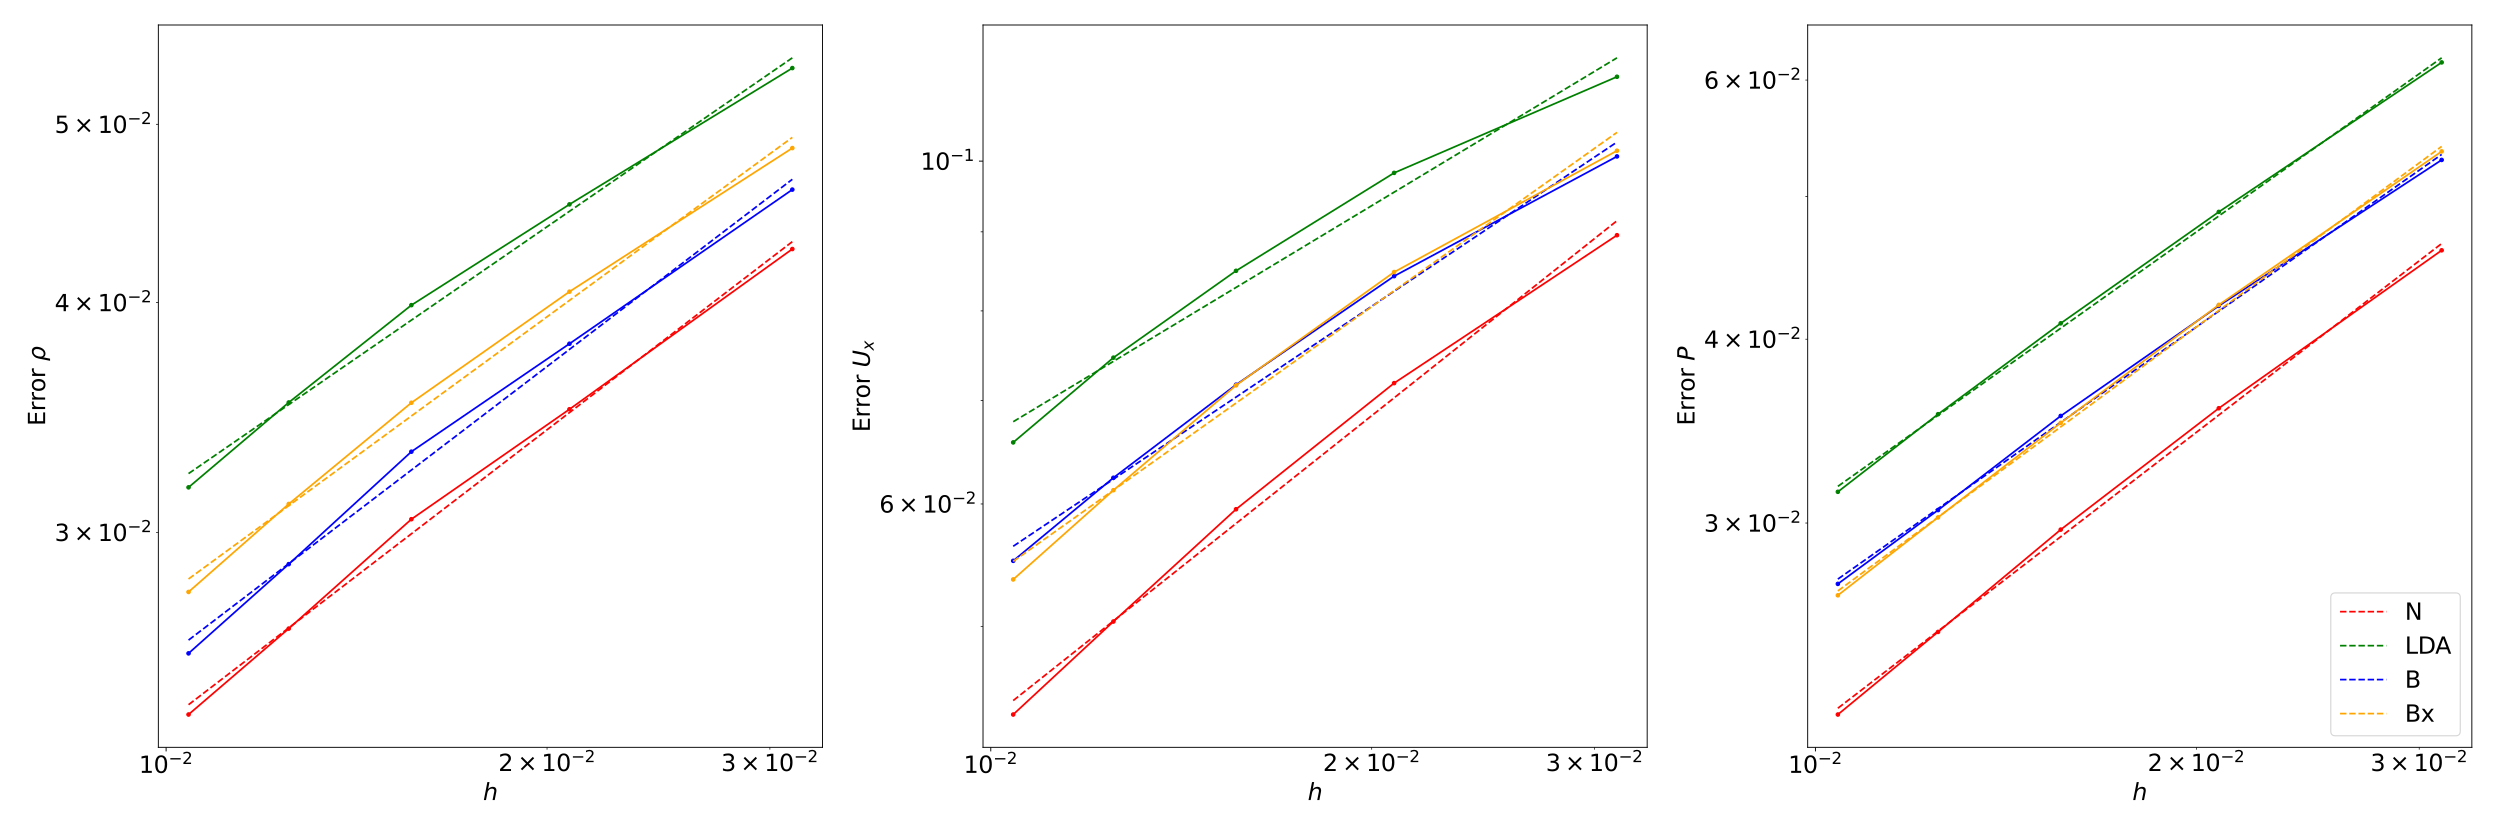 <?xml version="1.0" encoding="utf-8" standalone="no"?>
<!DOCTYPE svg PUBLIC "-//W3C//DTD SVG 1.1//EN"
  "http://www.w3.org/Graphics/SVG/1.1/DTD/svg11.dtd">
<svg xmlns:xlink="http://www.w3.org/1999/xlink" width="2160pt" height="720pt" viewBox="0 0 2160 720" xmlns="http://www.w3.org/2000/svg" version="1.1">
 <defs>
  <style type="text/css">*{stroke-linejoin: round; stroke-linecap: butt}</style>
 </defs>
 <g id="figure_1">
  <g id="patch_1">
   <path d="M 0 720 
L 2160 720 
L 2160 0 
L 0 0 
z
" style="fill: #ffffff"/>
  </g>
  <g id="axes_1">
   <g id="patch_2">
    <path d="M 136.812 645.712 
L 710.65 645.712 
L 710.65 21.6 
L 136.812 21.6 
z
" style="fill: #ffffff"/>
   </g>
   <g id="matplotlib.axis_1">
    <g id="xtick_1">
     <g id="line2d_1">
      <defs>
       <path id="ma34b0e779d" d="M 0 0 
L 0 3.5 
" style="stroke: #000000; stroke-width: 0.8"/>
      </defs>
      <g>
       <use xlink:href="#ma34b0e779d" x="143.515" y="645.712" style="stroke: #000000; stroke-width: 0.8"/>
      </g>
     </g>
     <g id="text_1">
      <!-- $\mathdefault{10^{-2}}$ -->
      <g transform="translate(120.015 667.909) scale(0.2 -0.2)">
       <defs>
        <path id="DejaVuSans-31" d="M 794 531 
L 1825 531 
L 1825 4091 
L 703 3866 
L 703 4441 
L 1819 4666 
L 2450 4666 
L 2450 531 
L 3481 531 
L 3481 0 
L 794 0 
L 794 531 
z
" transform="scale(0.016)"/>
        <path id="DejaVuSans-30" d="M 2034 4250 
Q 1547 4250 1301 3770 
Q 1056 3291 1056 2328 
Q 1056 1369 1301 889 
Q 1547 409 2034 409 
Q 2525 409 2770 889 
Q 3016 1369 3016 2328 
Q 3016 3291 2770 3770 
Q 2525 4250 2034 4250 
z
M 2034 4750 
Q 2819 4750 3233 4129 
Q 3647 3509 3647 2328 
Q 3647 1150 3233 529 
Q 2819 -91 2034 -91 
Q 1250 -91 836 529 
Q 422 1150 422 2328 
Q 422 3509 836 4129 
Q 1250 4750 2034 4750 
z
" transform="scale(0.016)"/>
        <path id="DejaVuSans-2212" d="M 678 2272 
L 4684 2272 
L 4684 1741 
L 678 1741 
L 678 2272 
z
" transform="scale(0.016)"/>
        <path id="DejaVuSans-32" d="M 1228 531 
L 3431 531 
L 3431 0 
L 469 0 
L 469 531 
Q 828 903 1448 1529 
Q 2069 2156 2228 2338 
Q 2531 2678 2651 2914 
Q 2772 3150 2772 3378 
Q 2772 3750 2511 3984 
Q 2250 4219 1831 4219 
Q 1534 4219 1204 4116 
Q 875 4013 500 3803 
L 500 4441 
Q 881 4594 1212 4672 
Q 1544 4750 1819 4750 
Q 2544 4750 2975 4387 
Q 3406 4025 3406 3419 
Q 3406 3131 3298 2873 
Q 3191 2616 2906 2266 
Q 2828 2175 2409 1742 
Q 1991 1309 1228 531 
z
" transform="scale(0.016)"/>
       </defs>
       <use xlink:href="#DejaVuSans-31" transform="translate(0 0.766)"/>
       <use xlink:href="#DejaVuSans-30" transform="translate(63.623 0.766)"/>
       <use xlink:href="#DejaVuSans-2212" transform="translate(128.203 39.047) scale(0.7)"/>
       <use xlink:href="#DejaVuSans-32" transform="translate(186.855 39.047) scale(0.7)"/>
      </g>
     </g>
    </g>
    <g id="xtick_2">
     <g id="line2d_2">
      <defs>
       <path id="mcd569d340f" d="M 0 0 
L 0 2 
" style="stroke: #000000; stroke-width: 0.6"/>
      </defs>
      <g>
       <use xlink:href="#mcd569d340f" x="472.644" y="645.712" style="stroke: #000000; stroke-width: 0.6"/>
      </g>
     </g>
     <g id="text_2">
      <!-- $\mathdefault{2\times10^{-2}}$ -->
      <g transform="translate(430.544 666.309) scale(0.2 -0.2)">
       <defs>
        <path id="DejaVuSans-d7" d="M 4488 3438 
L 3059 2003 
L 4488 575 
L 4116 197 
L 2681 1631 
L 1247 197 
L 878 575 
L 2303 2003 
L 878 3438 
L 1247 3816 
L 2681 2381 
L 4116 3816 
L 4488 3438 
z
" transform="scale(0.016)"/>
       </defs>
       <use xlink:href="#DejaVuSans-32" transform="translate(0 0.766)"/>
       <use xlink:href="#DejaVuSans-d7" transform="translate(83.105 0.766)"/>
       <use xlink:href="#DejaVuSans-31" transform="translate(186.377 0.766)"/>
       <use xlink:href="#DejaVuSans-30" transform="translate(250 0.766)"/>
       <use xlink:href="#DejaVuSans-2212" transform="translate(314.58 39.047) scale(0.7)"/>
       <use xlink:href="#DejaVuSans-32" transform="translate(373.232 39.047) scale(0.7)"/>
      </g>
     </g>
    </g>
    <g id="xtick_3">
     <g id="line2d_3">
      <g>
       <use xlink:href="#mcd569d340f" x="665.172" y="645.712" style="stroke: #000000; stroke-width: 0.6"/>
      </g>
     </g>
     <g id="text_3">
      <!-- $\mathdefault{3\times10^{-2}}$ -->
      <g transform="translate(623.072 666.309) scale(0.2 -0.2)">
       <defs>
        <path id="DejaVuSans-33" d="M 2597 2516 
Q 3050 2419 3304 2112 
Q 3559 1806 3559 1356 
Q 3559 666 3084 287 
Q 2609 -91 1734 -91 
Q 1441 -91 1130 -33 
Q 819 25 488 141 
L 488 750 
Q 750 597 1062 519 
Q 1375 441 1716 441 
Q 2309 441 2620 675 
Q 2931 909 2931 1356 
Q 2931 1769 2642 2001 
Q 2353 2234 1838 2234 
L 1294 2234 
L 1294 2753 
L 1863 2753 
Q 2328 2753 2575 2939 
Q 2822 3125 2822 3475 
Q 2822 3834 2567 4026 
Q 2313 4219 1838 4219 
Q 1578 4219 1281 4162 
Q 984 4106 628 3988 
L 628 4550 
Q 988 4650 1302 4700 
Q 1616 4750 1894 4750 
Q 2613 4750 3031 4423 
Q 3450 4097 3450 3541 
Q 3450 3153 3228 2886 
Q 3006 2619 2597 2516 
z
" transform="scale(0.016)"/>
       </defs>
       <use xlink:href="#DejaVuSans-33" transform="translate(0 0.766)"/>
       <use xlink:href="#DejaVuSans-d7" transform="translate(83.105 0.766)"/>
       <use xlink:href="#DejaVuSans-31" transform="translate(186.377 0.766)"/>
       <use xlink:href="#DejaVuSans-30" transform="translate(250 0.766)"/>
       <use xlink:href="#DejaVuSans-2212" transform="translate(314.58 39.047) scale(0.7)"/>
       <use xlink:href="#DejaVuSans-32" transform="translate(373.232 39.047) scale(0.7)"/>
      </g>
     </g>
    </g>
    <g id="text_4">
     <!-- $h$ -->
     <g transform="translate(417.331 691.265) scale(0.2 -0.2)">
      <defs>
       <path id="DejaVuSans-Oblique-68" d="M 3566 2113 
L 3156 0 
L 2578 0 
L 2988 2091 
Q 3016 2238 3031 2350 
Q 3047 2463 3047 2528 
Q 3047 2791 2881 2937 
Q 2716 3084 2419 3084 
Q 1956 3084 1617 2771 
Q 1278 2459 1178 1941 
L 800 0 
L 225 0 
L 1172 4863 
L 1747 4863 
L 1375 2950 
Q 1594 3244 1934 3414 
Q 2275 3584 2650 3584 
Q 3113 3584 3367 3334 
Q 3622 3084 3622 2631 
Q 3622 2519 3608 2391 
Q 3594 2263 3566 2113 
z
" transform="scale(0.016)"/>
      </defs>
      <use xlink:href="#DejaVuSans-Oblique-68" transform="translate(0 0.016)"/>
     </g>
    </g>
   </g>
   <g id="matplotlib.axis_2">
    <g id="ytick_1">
     <g id="line2d_4">
      <defs>
       <path id="m33e24a1da9" d="M 0 0 
L -2 0 
" style="stroke: #000000; stroke-width: 0.6"/>
      </defs>
      <g>
       <use xlink:href="#m33e24a1da9" x="136.812" y="459.981" style="stroke: #000000; stroke-width: 0.6"/>
      </g>
     </g>
     <g id="text_5">
      <!-- $\mathdefault{3\times10^{-2}}$ -->
      <g transform="translate(47.212 467.579) scale(0.2 -0.2)">
       <use xlink:href="#DejaVuSans-33" transform="translate(0 0.766)"/>
       <use xlink:href="#DejaVuSans-d7" transform="translate(83.105 0.766)"/>
       <use xlink:href="#DejaVuSans-31" transform="translate(186.377 0.766)"/>
       <use xlink:href="#DejaVuSans-30" transform="translate(250 0.766)"/>
       <use xlink:href="#DejaVuSans-2212" transform="translate(314.58 39.047) scale(0.7)"/>
       <use xlink:href="#DejaVuSans-32" transform="translate(373.232 39.047) scale(0.7)"/>
      </g>
     </g>
    </g>
    <g id="ytick_2">
     <g id="line2d_5">
      <g>
       <use xlink:href="#m33e24a1da9" x="136.812" y="261.417" style="stroke: #000000; stroke-width: 0.6"/>
      </g>
     </g>
     <g id="text_6">
      <!-- $\mathdefault{4\times10^{-2}}$ -->
      <g transform="translate(47.212 269.015) scale(0.2 -0.2)">
       <defs>
        <path id="DejaVuSans-34" d="M 2419 4116 
L 825 1625 
L 2419 1625 
L 2419 4116 
z
M 2253 4666 
L 3047 4666 
L 3047 1625 
L 3713 1625 
L 3713 1100 
L 3047 1100 
L 3047 0 
L 2419 0 
L 2419 1100 
L 313 1100 
L 313 1709 
L 2253 4666 
z
" transform="scale(0.016)"/>
       </defs>
       <use xlink:href="#DejaVuSans-34" transform="translate(0 0.766)"/>
       <use xlink:href="#DejaVuSans-d7" transform="translate(83.105 0.766)"/>
       <use xlink:href="#DejaVuSans-31" transform="translate(186.377 0.766)"/>
       <use xlink:href="#DejaVuSans-30" transform="translate(250 0.766)"/>
       <use xlink:href="#DejaVuSans-2212" transform="translate(314.58 39.047) scale(0.7)"/>
       <use xlink:href="#DejaVuSans-32" transform="translate(373.232 39.047) scale(0.7)"/>
      </g>
     </g>
    </g>
    <g id="ytick_3">
     <g id="line2d_6">
      <g>
       <use xlink:href="#m33e24a1da9" x="136.812" y="107.399" style="stroke: #000000; stroke-width: 0.6"/>
      </g>
     </g>
     <g id="text_7">
      <!-- $\mathdefault{5\times10^{-2}}$ -->
      <g transform="translate(47.212 114.997) scale(0.2 -0.2)">
       <defs>
        <path id="DejaVuSans-35" d="M 691 4666 
L 3169 4666 
L 3169 4134 
L 1269 4134 
L 1269 2991 
Q 1406 3038 1543 3061 
Q 1681 3084 1819 3084 
Q 2600 3084 3056 2656 
Q 3513 2228 3513 1497 
Q 3513 744 3044 326 
Q 2575 -91 1722 -91 
Q 1428 -91 1123 -41 
Q 819 9 494 109 
L 494 744 
Q 775 591 1075 516 
Q 1375 441 1709 441 
Q 2250 441 2565 725 
Q 2881 1009 2881 1497 
Q 2881 1984 2565 2268 
Q 2250 2553 1709 2553 
Q 1456 2553 1204 2497 
Q 953 2441 691 2322 
L 691 4666 
z
" transform="scale(0.016)"/>
       </defs>
       <use xlink:href="#DejaVuSans-35" transform="translate(0 0.766)"/>
       <use xlink:href="#DejaVuSans-d7" transform="translate(83.105 0.766)"/>
       <use xlink:href="#DejaVuSans-31" transform="translate(186.377 0.766)"/>
       <use xlink:href="#DejaVuSans-30" transform="translate(250 0.766)"/>
       <use xlink:href="#DejaVuSans-2212" transform="translate(314.58 39.047) scale(0.7)"/>
       <use xlink:href="#DejaVuSans-32" transform="translate(373.232 39.047) scale(0.7)"/>
      </g>
     </g>
    </g>
    <g id="text_8">
     <!-- Error $\rho$ -->
     <g transform="translate(39.012 367.956) rotate(-90) scale(0.2 -0.2)">
      <defs>
       <path id="DejaVuSans-45" d="M 628 4666 
L 3578 4666 
L 3578 4134 
L 1259 4134 
L 1259 2753 
L 3481 2753 
L 3481 2222 
L 1259 2222 
L 1259 531 
L 3634 531 
L 3634 0 
L 628 0 
L 628 4666 
z
" transform="scale(0.016)"/>
       <path id="DejaVuSans-72" d="M 2631 2963 
Q 2534 3019 2420 3045 
Q 2306 3072 2169 3072 
Q 1681 3072 1420 2755 
Q 1159 2438 1159 1844 
L 1159 0 
L 581 0 
L 581 3500 
L 1159 3500 
L 1159 2956 
Q 1341 3275 1631 3429 
Q 1922 3584 2338 3584 
Q 2397 3584 2469 3576 
Q 2541 3569 2628 3553 
L 2631 2963 
z
" transform="scale(0.016)"/>
       <path id="DejaVuSans-6f" d="M 1959 3097 
Q 1497 3097 1228 2736 
Q 959 2375 959 1747 
Q 959 1119 1226 758 
Q 1494 397 1959 397 
Q 2419 397 2687 759 
Q 2956 1122 2956 1747 
Q 2956 2369 2687 2733 
Q 2419 3097 1959 3097 
z
M 1959 3584 
Q 2709 3584 3137 3096 
Q 3566 2609 3566 1747 
Q 3566 888 3137 398 
Q 2709 -91 1959 -91 
Q 1206 -91 779 398 
Q 353 888 353 1747 
Q 353 2609 779 3096 
Q 1206 3584 1959 3584 
z
" transform="scale(0.016)"/>
       <path id="DejaVuSans-20" transform="scale(0.016)"/>
       <path id="DejaVuSans-Oblique-3c1" d="M 1203 2875 
Q 1453 3194 1981 3475 
Q 2188 3584 2756 3584 
Q 3394 3584 3694 3078 
Q 3994 2572 3834 1747 
Q 3672 922 3175 415 
Q 2678 -91 2041 -91 
Q 1656 -91 1409 63 
Q 1163 213 1044 525 
L 681 -1331 
L 103 -1331 
L 697 1716 
Q 838 2438 1203 2875 
z
M 3238 1747 
Q 3359 2381 3169 2744 
Q 2978 3103 2522 3103 
Q 2066 3103 1734 2744 
Q 1403 2381 1281 1747 
Q 1156 1113 1347 750 
Q 1538 391 1994 391 
Q 2450 391 2781 750 
Q 3113 1113 3238 1747 
z
" transform="scale(0.016)"/>
      </defs>
      <use xlink:href="#DejaVuSans-45" transform="translate(0 0.094)"/>
      <use xlink:href="#DejaVuSans-72" transform="translate(63.184 0.094)"/>
      <use xlink:href="#DejaVuSans-72" transform="translate(104.297 0.094)"/>
      <use xlink:href="#DejaVuSans-6f" transform="translate(145.41 0.094)"/>
      <use xlink:href="#DejaVuSans-72" transform="translate(206.592 0.094)"/>
      <use xlink:href="#DejaVuSans-20" transform="translate(247.705 0.094)"/>
      <use xlink:href="#DejaVuSans-Oblique-3c1" transform="translate(279.492 0.094)"/>
     </g>
    </g>
   </g>
   <g id="line2d_7">
    <path d="M 162.896 617.343 
L 249.46 543.107 
L 355.422 448.599 
L 492.006 353.612 
L 684.566 215.15 
" clip-path="url(#pf5eb907bec)" style="fill: none; stroke: #ff0000; stroke-width: 1.5; stroke-linecap: square"/>
    <defs>
     <path id="m3f2761418e" d="M 0 1.5 
C 0.398 1.5 0.779 1.342 1.061 1.061 
C 1.342 0.779 1.5 0.398 1.5 0 
C 1.5 -0.398 1.342 -0.779 1.061 -1.061 
C 0.779 -1.342 0.398 -1.5 0 -1.5 
C -0.398 -1.5 -0.779 -1.342 -1.061 -1.061 
C -1.342 -0.779 -1.5 -0.398 -1.5 0 
C -1.5 0.398 -1.342 0.779 -1.061 1.061 
C -0.779 1.342 -0.398 1.5 0 1.5 
z
" style="stroke: #ff0000"/>
    </defs>
    <g clip-path="url(#pf5eb907bec)">
     <use xlink:href="#m3f2761418e" x="162.896" y="617.343" style="fill: #ff0000; stroke: #ff0000"/>
     <use xlink:href="#m3f2761418e" x="249.46" y="543.107" style="fill: #ff0000; stroke: #ff0000"/>
     <use xlink:href="#m3f2761418e" x="355.422" y="448.599" style="fill: #ff0000; stroke: #ff0000"/>
     <use xlink:href="#m3f2761418e" x="492.006" y="353.612" style="fill: #ff0000; stroke: #ff0000"/>
     <use xlink:href="#m3f2761418e" x="684.566" y="215.15" style="fill: #ff0000; stroke: #ff0000"/>
    </g>
   </g>
   <g id="line2d_8">
    <path d="M 162.896 608.859 
L 249.46 542.474 
L 355.422 461.213 
L 492.006 356.469 
L 684.566 208.797 
" clip-path="url(#pf5eb907bec)" style="fill: none; stroke-dasharray: 5.55,2.4; stroke-dashoffset: 0; stroke: #ff0000; stroke-width: 1.5"/>
   </g>
   <g id="line2d_9">
    <path d="M 162.896 421.084 
L 249.46 347.748 
L 355.422 263.657 
L 492.006 176.594 
L 684.566 58.819 
" clip-path="url(#pf5eb907bec)" style="fill: none; stroke: #008000; stroke-width: 1.5; stroke-linecap: square"/>
    <defs>
     <path id="mafeb389be2" d="M 0 1.5 
C 0.398 1.5 0.779 1.342 1.061 1.061 
C 1.342 0.779 1.5 0.398 1.5 0 
C 1.5 -0.398 1.342 -0.779 1.061 -1.061 
C 0.779 -1.342 0.398 -1.5 0 -1.5 
C -0.398 -1.5 -0.779 -1.342 -1.061 -1.061 
C -1.342 -0.779 -1.5 -0.398 -1.5 0 
C -1.5 0.398 -1.342 0.779 -1.061 1.061 
C -0.779 1.342 -0.398 1.5 0 1.5 
z
" style="stroke: #008000"/>
    </defs>
    <g clip-path="url(#pf5eb907bec)">
     <use xlink:href="#mafeb389be2" x="162.896" y="421.084" style="fill: #008000; stroke: #008000"/>
     <use xlink:href="#mafeb389be2" x="249.46" y="347.748" style="fill: #008000; stroke: #008000"/>
     <use xlink:href="#mafeb389be2" x="355.422" y="263.657" style="fill: #008000; stroke: #008000"/>
     <use xlink:href="#mafeb389be2" x="492.006" y="176.594" style="fill: #008000; stroke: #008000"/>
     <use xlink:href="#mafeb389be2" x="684.566" y="58.819" style="fill: #008000; stroke: #008000"/>
    </g>
   </g>
   <g id="line2d_10">
    <path d="M 162.896 409.183 
L 249.46 349.576 
L 355.422 276.612 
L 492.006 182.563 
L 684.566 49.969 
" clip-path="url(#pf5eb907bec)" style="fill: none; stroke-dasharray: 5.55,2.4; stroke-dashoffset: 0; stroke: #008000; stroke-width: 1.5"/>
   </g>
   <g id="line2d_11">
    <path d="M 162.896 564.521 
L 249.46 487.423 
L 355.422 390.246 
L 492.006 296.989 
L 684.566 163.811 
" clip-path="url(#pf5eb907bec)" style="fill: none; stroke: #0000ff; stroke-width: 1.5; stroke-linecap: square"/>
    <defs>
     <path id="m19ff356c59" d="M 0 1.5 
C 0.398 1.5 0.779 1.342 1.061 1.061 
C 1.342 0.779 1.5 0.398 1.5 0 
C 1.5 -0.398 1.342 -0.779 1.061 -1.061 
C 0.779 -1.342 0.398 -1.5 0 -1.5 
C -0.398 -1.5 -0.779 -1.342 -1.061 -1.061 
C -1.342 -0.779 -1.5 -0.398 -1.5 0 
C -1.5 0.398 -1.342 0.779 -1.061 1.061 
C -0.779 1.342 -0.398 1.5 0 1.5 
z
" style="stroke: #0000ff"/>
    </defs>
    <g clip-path="url(#pf5eb907bec)">
     <use xlink:href="#m19ff356c59" x="162.896" y="564.521" style="fill: #0000ff; stroke: #0000ff"/>
     <use xlink:href="#m19ff356c59" x="249.46" y="487.423" style="fill: #0000ff; stroke: #0000ff"/>
     <use xlink:href="#m19ff356c59" x="355.422" y="390.246" style="fill: #0000ff; stroke: #0000ff"/>
     <use xlink:href="#m19ff356c59" x="492.006" y="296.989" style="fill: #0000ff; stroke: #0000ff"/>
     <use xlink:href="#m19ff356c59" x="684.566" y="163.811" style="fill: #0000ff; stroke: #0000ff"/>
    </g>
   </g>
   <g id="line2d_12">
    <path d="M 162.896 553.055 
L 249.46 486.991 
L 355.422 406.124 
L 492.006 301.888 
L 684.566 154.932 
" clip-path="url(#pf5eb907bec)" style="fill: none; stroke-dasharray: 5.55,2.4; stroke-dashoffset: 0; stroke: #0000ff; stroke-width: 1.5"/>
   </g>
   <g id="line2d_13">
    <path d="M 162.896 511.457 
L 249.46 435.45 
L 355.422 347.973 
L 492.006 251.995 
L 684.566 127.936 
" clip-path="url(#pf5eb907bec)" style="fill: none; stroke: #ffa500; stroke-width: 1.5; stroke-linecap: square"/>
    <defs>
     <path id="m7a6aabc9b4" d="M 0 1.5 
C 0.398 1.5 0.779 1.342 1.061 1.061 
C 1.342 0.779 1.5 0.398 1.5 0 
C 1.5 -0.398 1.342 -0.779 1.061 -1.061 
C 0.779 -1.342 0.398 -1.5 0 -1.5 
C -0.398 -1.5 -0.779 -1.342 -1.061 -1.061 
C -1.342 -0.779 -1.5 -0.398 -1.5 0 
C -1.5 0.398 -1.342 0.779 -1.061 1.061 
C -0.779 1.342 -0.398 1.5 0 1.5 
z
" style="stroke: #ffa500"/>
    </defs>
    <g clip-path="url(#pf5eb907bec)">
     <use xlink:href="#m7a6aabc9b4" x="162.896" y="511.457" style="fill: #ffa500; stroke: #ffa500"/>
     <use xlink:href="#m7a6aabc9b4" x="249.46" y="435.45" style="fill: #ffa500; stroke: #ffa500"/>
     <use xlink:href="#m7a6aabc9b4" x="355.422" y="347.973" style="fill: #ffa500; stroke: #ffa500"/>
     <use xlink:href="#m7a6aabc9b4" x="492.006" y="251.995" style="fill: #ffa500; stroke: #ffa500"/>
     <use xlink:href="#m7a6aabc9b4" x="684.566" y="127.936" style="fill: #ffa500; stroke: #ffa500"/>
    </g>
   </g>
   <g id="line2d_14">
    <path d="M 162.896 500.225 
L 249.46 436.917 
L 355.422 359.423 
L 492.006 259.535 
L 684.566 118.709 
" clip-path="url(#pf5eb907bec)" style="fill: none; stroke-dasharray: 5.55,2.4; stroke-dashoffset: 0; stroke: #ffa500; stroke-width: 1.5"/>
   </g>
   <g id="patch_3">
    <path d="M 136.812 645.712 
L 136.812 21.6 
" style="fill: none; stroke: #000000; stroke-width: 0.8; stroke-linejoin: miter; stroke-linecap: square"/>
   </g>
   <g id="patch_4">
    <path d="M 710.65 645.712 
L 710.65 21.6 
" style="fill: none; stroke: #000000; stroke-width: 0.8; stroke-linejoin: miter; stroke-linecap: square"/>
   </g>
   <g id="patch_5">
    <path d="M 136.812 645.712 
L 710.65 645.712 
" style="fill: none; stroke: #000000; stroke-width: 0.8; stroke-linejoin: miter; stroke-linecap: square"/>
   </g>
   <g id="patch_6">
    <path d="M 136.812 21.6 
L 710.65 21.6 
" style="fill: none; stroke: #000000; stroke-width: 0.8; stroke-linejoin: miter; stroke-linecap: square"/>
   </g>
  </g>
  <g id="axes_2">
   <g id="patch_7">
    <path d="M 849.324 645.712 
L 1423.162 645.712 
L 1423.162 21.6 
L 849.324 21.6 
z
" style="fill: #ffffff"/>
   </g>
   <g id="matplotlib.axis_3">
    <g id="xtick_4">
     <g id="line2d_15">
      <g>
       <use xlink:href="#ma34b0e779d" x="856.027" y="645.712" style="stroke: #000000; stroke-width: 0.8"/>
      </g>
     </g>
     <g id="text_9">
      <!-- $\mathdefault{10^{-2}}$ -->
      <g transform="translate(832.527 667.909) scale(0.2 -0.2)">
       <use xlink:href="#DejaVuSans-31" transform="translate(0 0.766)"/>
       <use xlink:href="#DejaVuSans-30" transform="translate(63.623 0.766)"/>
       <use xlink:href="#DejaVuSans-2212" transform="translate(128.203 39.047) scale(0.7)"/>
       <use xlink:href="#DejaVuSans-32" transform="translate(186.855 39.047) scale(0.7)"/>
      </g>
     </g>
    </g>
    <g id="xtick_5">
     <g id="line2d_16">
      <g>
       <use xlink:href="#mcd569d340f" x="1185.156" y="645.712" style="stroke: #000000; stroke-width: 0.6"/>
      </g>
     </g>
     <g id="text_10">
      <!-- $\mathdefault{2\times10^{-2}}$ -->
      <g transform="translate(1143.056 666.309) scale(0.2 -0.2)">
       <use xlink:href="#DejaVuSans-32" transform="translate(0 0.766)"/>
       <use xlink:href="#DejaVuSans-d7" transform="translate(83.105 0.766)"/>
       <use xlink:href="#DejaVuSans-31" transform="translate(186.377 0.766)"/>
       <use xlink:href="#DejaVuSans-30" transform="translate(250 0.766)"/>
       <use xlink:href="#DejaVuSans-2212" transform="translate(314.58 39.047) scale(0.7)"/>
       <use xlink:href="#DejaVuSans-32" transform="translate(373.232 39.047) scale(0.7)"/>
      </g>
     </g>
    </g>
    <g id="xtick_6">
     <g id="line2d_17">
      <g>
       <use xlink:href="#mcd569d340f" x="1377.684" y="645.712" style="stroke: #000000; stroke-width: 0.6"/>
      </g>
     </g>
     <g id="text_11">
      <!-- $\mathdefault{3\times10^{-2}}$ -->
      <g transform="translate(1335.584 666.309) scale(0.2 -0.2)">
       <use xlink:href="#DejaVuSans-33" transform="translate(0 0.766)"/>
       <use xlink:href="#DejaVuSans-d7" transform="translate(83.105 0.766)"/>
       <use xlink:href="#DejaVuSans-31" transform="translate(186.377 0.766)"/>
       <use xlink:href="#DejaVuSans-30" transform="translate(250 0.766)"/>
       <use xlink:href="#DejaVuSans-2212" transform="translate(314.58 39.047) scale(0.7)"/>
       <use xlink:href="#DejaVuSans-32" transform="translate(373.232 39.047) scale(0.7)"/>
      </g>
     </g>
    </g>
    <g id="text_12">
     <!-- $h$ -->
     <g transform="translate(1129.843 691.265) scale(0.2 -0.2)">
      <use xlink:href="#DejaVuSans-Oblique-68" transform="translate(0 0.016)"/>
     </g>
    </g>
   </g>
   <g id="matplotlib.axis_4">
    <g id="ytick_4">
     <g id="line2d_18">
      <defs>
       <path id="m0b66b0c93d" d="M 0 0 
L -3.5 0 
" style="stroke: #000000; stroke-width: 0.8"/>
      </defs>
      <g>
       <use xlink:href="#m0b66b0c93d" x="849.324" y="139.213" style="stroke: #000000; stroke-width: 0.8"/>
      </g>
     </g>
     <g id="text_13">
      <!-- $\mathdefault{10^{-1}}$ -->
      <g transform="translate(795.324 146.812) scale(0.2 -0.2)">
       <use xlink:href="#DejaVuSans-31" transform="translate(0 0.684)"/>
       <use xlink:href="#DejaVuSans-30" transform="translate(63.623 0.684)"/>
       <use xlink:href="#DejaVuSans-2212" transform="translate(128.203 38.966) scale(0.7)"/>
       <use xlink:href="#DejaVuSans-31" transform="translate(186.855 38.966) scale(0.7)"/>
      </g>
     </g>
    </g>
    <g id="ytick_5">
     <g id="line2d_19">
      <g>
       <use xlink:href="#m33e24a1da9" x="849.324" y="541.14" style="stroke: #000000; stroke-width: 0.6"/>
      </g>
     </g>
    </g>
    <g id="ytick_6">
     <g id="line2d_20">
      <g>
       <use xlink:href="#m33e24a1da9" x="849.324" y="435.42" style="stroke: #000000; stroke-width: 0.6"/>
      </g>
     </g>
     <g id="text_14">
      <!-- $\mathdefault{6\times10^{-2}}$ -->
      <g transform="translate(759.724 443.018) scale(0.2 -0.2)">
       <defs>
        <path id="DejaVuSans-36" d="M 2113 2584 
Q 1688 2584 1439 2293 
Q 1191 2003 1191 1497 
Q 1191 994 1439 701 
Q 1688 409 2113 409 
Q 2538 409 2786 701 
Q 3034 994 3034 1497 
Q 3034 2003 2786 2293 
Q 2538 2584 2113 2584 
z
M 3366 4563 
L 3366 3988 
Q 3128 4100 2886 4159 
Q 2644 4219 2406 4219 
Q 1781 4219 1451 3797 
Q 1122 3375 1075 2522 
Q 1259 2794 1537 2939 
Q 1816 3084 2150 3084 
Q 2853 3084 3261 2657 
Q 3669 2231 3669 1497 
Q 3669 778 3244 343 
Q 2819 -91 2113 -91 
Q 1303 -91 875 529 
Q 447 1150 447 2328 
Q 447 3434 972 4092 
Q 1497 4750 2381 4750 
Q 2619 4750 2861 4703 
Q 3103 4656 3366 4563 
z
" transform="scale(0.016)"/>
       </defs>
       <use xlink:href="#DejaVuSans-36" transform="translate(0 0.766)"/>
       <use xlink:href="#DejaVuSans-d7" transform="translate(83.105 0.766)"/>
       <use xlink:href="#DejaVuSans-31" transform="translate(186.377 0.766)"/>
       <use xlink:href="#DejaVuSans-30" transform="translate(250 0.766)"/>
       <use xlink:href="#DejaVuSans-2212" transform="translate(314.58 39.047) scale(0.7)"/>
       <use xlink:href="#DejaVuSans-32" transform="translate(373.232 39.047) scale(0.7)"/>
      </g>
     </g>
    </g>
    <g id="ytick_7">
     <g id="line2d_21">
      <g>
       <use xlink:href="#m33e24a1da9" x="849.324" y="346.034" style="stroke: #000000; stroke-width: 0.6"/>
      </g>
     </g>
    </g>
    <g id="ytick_8">
     <g id="line2d_22">
      <g>
       <use xlink:href="#m33e24a1da9" x="849.324" y="268.605" style="stroke: #000000; stroke-width: 0.6"/>
      </g>
     </g>
    </g>
    <g id="ytick_9">
     <g id="line2d_23">
      <g>
       <use xlink:href="#m33e24a1da9" x="849.324" y="200.308" style="stroke: #000000; stroke-width: 0.6"/>
      </g>
     </g>
    </g>
    <g id="text_15">
     <!-- Error $U_x$ -->
     <g transform="translate(751.565 373.356) rotate(-90) scale(0.2 -0.2)">
      <defs>
       <path id="DejaVuSans-Oblique-55" d="M 991 4666 
L 1625 4666 
L 1075 1831 
Q 1041 1641 1027 1517 
Q 1013 1394 1013 1300 
Q 1013 869 1253 645 
Q 1494 422 1959 422 
Q 2563 422 2898 753 
Q 3234 1084 3378 1831 
L 3928 4666 
L 4563 4666 
L 4000 1753 
Q 3816 809 3300 359 
Q 2784 -91 1888 -91 
Q 1188 -91 780 261 
Q 372 613 372 1216 
Q 372 1325 387 1461 
Q 403 1597 434 1753 
L 991 4666 
z
" transform="scale(0.016)"/>
       <path id="DejaVuSans-Oblique-78" d="M 3841 3500 
L 2234 1784 
L 3219 0 
L 2559 0 
L 1819 1388 
L 531 0 
L -166 0 
L 1556 1844 
L 641 3500 
L 1300 3500 
L 1972 2234 
L 3144 3500 
L 3841 3500 
z
" transform="scale(0.016)"/>
      </defs>
      <use xlink:href="#DejaVuSans-45" transform="translate(0 0.094)"/>
      <use xlink:href="#DejaVuSans-72" transform="translate(63.184 0.094)"/>
      <use xlink:href="#DejaVuSans-72" transform="translate(104.297 0.094)"/>
      <use xlink:href="#DejaVuSans-6f" transform="translate(145.41 0.094)"/>
      <use xlink:href="#DejaVuSans-72" transform="translate(206.592 0.094)"/>
      <use xlink:href="#DejaVuSans-20" transform="translate(247.705 0.094)"/>
      <use xlink:href="#DejaVuSans-Oblique-55" transform="translate(279.492 0.094)"/>
      <use xlink:href="#DejaVuSans-Oblique-78" transform="translate(352.686 -16.312) scale(0.7)"/>
     </g>
    </g>
   </g>
   <g id="line2d_24">
    <path d="M 875.408 617.343 
L 961.972 536.995 
L 1067.934 439.974 
L 1204.518 331.015 
L 1397.078 203.21 
" clip-path="url(#p371b4a51a0)" style="fill: none; stroke: #ff0000; stroke-width: 1.5; stroke-linecap: square"/>
    <g clip-path="url(#p371b4a51a0)">
     <use xlink:href="#m3f2761418e" x="875.408" y="617.343" style="fill: #ff0000; stroke: #ff0000"/>
     <use xlink:href="#m3f2761418e" x="961.972" y="536.995" style="fill: #ff0000; stroke: #ff0000"/>
     <use xlink:href="#m3f2761418e" x="1067.934" y="439.974" style="fill: #ff0000; stroke: #ff0000"/>
     <use xlink:href="#m3f2761418e" x="1204.518" y="331.015" style="fill: #ff0000; stroke: #ff0000"/>
     <use xlink:href="#m3f2761418e" x="1397.078" y="203.21" style="fill: #ff0000; stroke: #ff0000"/>
    </g>
   </g>
   <g id="line2d_25">
    <path d="M 875.408 605.29 
L 961.972 536.497 
L 1067.934 452.288 
L 1204.518 343.745 
L 1397.078 190.716 
" clip-path="url(#p371b4a51a0)" style="fill: none; stroke-dasharray: 5.55,2.4; stroke-dashoffset: 0; stroke: #ff0000; stroke-width: 1.5"/>
   </g>
   <g id="line2d_26">
    <path d="M 875.408 382.246 
L 961.972 309.02 
L 1067.934 233.976 
L 1204.518 149.362 
L 1397.078 66.31 
" clip-path="url(#p371b4a51a0)" style="fill: none; stroke: #008000; stroke-width: 1.5; stroke-linecap: square"/>
    <g clip-path="url(#p371b4a51a0)">
     <use xlink:href="#mafeb389be2" x="875.408" y="382.246" style="fill: #008000; stroke: #008000"/>
     <use xlink:href="#mafeb389be2" x="961.972" y="309.02" style="fill: #008000; stroke: #008000"/>
     <use xlink:href="#mafeb389be2" x="1067.934" y="233.976" style="fill: #008000; stroke: #008000"/>
     <use xlink:href="#mafeb389be2" x="1204.518" y="149.362" style="fill: #008000; stroke: #008000"/>
     <use xlink:href="#mafeb389be2" x="1397.078" y="66.31" style="fill: #008000; stroke: #008000"/>
    </g>
   </g>
   <g id="line2d_27">
    <path d="M 875.408 364.376 
L 961.972 312.204 
L 1067.934 248.341 
L 1204.518 166.024 
L 1397.078 49.969 
" clip-path="url(#p371b4a51a0)" style="fill: none; stroke-dasharray: 5.55,2.4; stroke-dashoffset: 0; stroke: #008000; stroke-width: 1.5"/>
   </g>
   <g id="line2d_28">
    <path d="M 875.408 484.559 
L 961.972 412.793 
L 1067.934 332.394 
L 1204.518 238.597 
L 1397.078 135.144 
" clip-path="url(#p371b4a51a0)" style="fill: none; stroke: #0000ff; stroke-width: 1.5; stroke-linecap: square"/>
    <g clip-path="url(#p371b4a51a0)">
     <use xlink:href="#m19ff356c59" x="875.408" y="484.559" style="fill: #0000ff; stroke: #0000ff"/>
     <use xlink:href="#m19ff356c59" x="961.972" y="412.793" style="fill: #0000ff; stroke: #0000ff"/>
     <use xlink:href="#m19ff356c59" x="1067.934" y="332.394" style="fill: #0000ff; stroke: #0000ff"/>
     <use xlink:href="#m19ff356c59" x="1204.518" y="238.597" style="fill: #0000ff; stroke: #0000ff"/>
     <use xlink:href="#m19ff356c59" x="1397.078" y="135.144" style="fill: #0000ff; stroke: #0000ff"/>
    </g>
   </g>
   <g id="line2d_29">
    <path d="M 875.408 471.968 
L 961.972 414.02 
L 1067.934 343.088 
L 1204.518 251.657 
L 1397.078 122.755 
" clip-path="url(#p371b4a51a0)" style="fill: none; stroke-dasharray: 5.55,2.4; stroke-dashoffset: 0; stroke: #0000ff; stroke-width: 1.5"/>
   </g>
   <g id="line2d_30">
    <path d="M 875.408 500.65 
L 961.972 423.564 
L 1067.934 332.903 
L 1204.518 235.057 
L 1397.078 130.233 
" clip-path="url(#p371b4a51a0)" style="fill: none; stroke: #ffa500; stroke-width: 1.5; stroke-linecap: square"/>
    <g clip-path="url(#p371b4a51a0)">
     <use xlink:href="#m7a6aabc9b4" x="875.408" y="500.65" style="fill: #ffa500; stroke: #ffa500"/>
     <use xlink:href="#m7a6aabc9b4" x="961.972" y="423.564" style="fill: #ffa500; stroke: #ffa500"/>
     <use xlink:href="#m7a6aabc9b4" x="1067.934" y="332.903" style="fill: #ffa500; stroke: #ffa500"/>
     <use xlink:href="#m7a6aabc9b4" x="1204.518" y="235.057" style="fill: #ffa500; stroke: #ffa500"/>
     <use xlink:href="#m7a6aabc9b4" x="1397.078" y="130.233" style="fill: #ffa500; stroke: #ffa500"/>
    </g>
   </g>
   <g id="line2d_31">
    <path d="M 875.408 485.036 
L 961.972 423.532 
L 1067.934 348.246 
L 1204.518 251.203 
L 1397.078 114.389 
" clip-path="url(#p371b4a51a0)" style="fill: none; stroke-dasharray: 5.55,2.4; stroke-dashoffset: 0; stroke: #ffa500; stroke-width: 1.5"/>
   </g>
   <g id="patch_8">
    <path d="M 849.324 645.712 
L 849.324 21.6 
" style="fill: none; stroke: #000000; stroke-width: 0.8; stroke-linejoin: miter; stroke-linecap: square"/>
   </g>
   <g id="patch_9">
    <path d="M 1423.162 645.712 
L 1423.162 21.6 
" style="fill: none; stroke: #000000; stroke-width: 0.8; stroke-linejoin: miter; stroke-linecap: square"/>
   </g>
   <g id="patch_10">
    <path d="M 849.324 645.712 
L 1423.162 645.712 
" style="fill: none; stroke: #000000; stroke-width: 0.8; stroke-linejoin: miter; stroke-linecap: square"/>
   </g>
   <g id="patch_11">
    <path d="M 849.324 21.6 
L 1423.162 21.6 
" style="fill: none; stroke: #000000; stroke-width: 0.8; stroke-linejoin: miter; stroke-linecap: square"/>
   </g>
  </g>
  <g id="axes_3">
   <g id="patch_12">
    <path d="M 1561.836 645.712 
L 2135.674 645.712 
L 2135.674 21.6 
L 1561.836 21.6 
z
" style="fill: #ffffff"/>
   </g>
   <g id="matplotlib.axis_5">
    <g id="xtick_7">
     <g id="line2d_32">
      <g>
       <use xlink:href="#ma34b0e779d" x="1568.539" y="645.712" style="stroke: #000000; stroke-width: 0.8"/>
      </g>
     </g>
     <g id="text_16">
      <!-- $\mathdefault{10^{-2}}$ -->
      <g transform="translate(1545.039 667.909) scale(0.2 -0.2)">
       <use xlink:href="#DejaVuSans-31" transform="translate(0 0.766)"/>
       <use xlink:href="#DejaVuSans-30" transform="translate(63.623 0.766)"/>
       <use xlink:href="#DejaVuSans-2212" transform="translate(128.203 39.047) scale(0.7)"/>
       <use xlink:href="#DejaVuSans-32" transform="translate(186.855 39.047) scale(0.7)"/>
      </g>
     </g>
    </g>
    <g id="xtick_8">
     <g id="line2d_33">
      <g>
       <use xlink:href="#mcd569d340f" x="1897.668" y="645.712" style="stroke: #000000; stroke-width: 0.6"/>
      </g>
     </g>
     <g id="text_17">
      <!-- $\mathdefault{2\times10^{-2}}$ -->
      <g transform="translate(1855.568 666.309) scale(0.2 -0.2)">
       <use xlink:href="#DejaVuSans-32" transform="translate(0 0.766)"/>
       <use xlink:href="#DejaVuSans-d7" transform="translate(83.105 0.766)"/>
       <use xlink:href="#DejaVuSans-31" transform="translate(186.377 0.766)"/>
       <use xlink:href="#DejaVuSans-30" transform="translate(250 0.766)"/>
       <use xlink:href="#DejaVuSans-2212" transform="translate(314.58 39.047) scale(0.7)"/>
       <use xlink:href="#DejaVuSans-32" transform="translate(373.232 39.047) scale(0.7)"/>
      </g>
     </g>
    </g>
    <g id="xtick_9">
     <g id="line2d_34">
      <g>
       <use xlink:href="#mcd569d340f" x="2090.196" y="645.712" style="stroke: #000000; stroke-width: 0.6"/>
      </g>
     </g>
     <g id="text_18">
      <!-- $\mathdefault{3\times10^{-2}}$ -->
      <g transform="translate(2048.096 666.309) scale(0.2 -0.2)">
       <use xlink:href="#DejaVuSans-33" transform="translate(0 0.766)"/>
       <use xlink:href="#DejaVuSans-d7" transform="translate(83.105 0.766)"/>
       <use xlink:href="#DejaVuSans-31" transform="translate(186.377 0.766)"/>
       <use xlink:href="#DejaVuSans-30" transform="translate(250 0.766)"/>
       <use xlink:href="#DejaVuSans-2212" transform="translate(314.58 39.047) scale(0.7)"/>
       <use xlink:href="#DejaVuSans-32" transform="translate(373.232 39.047) scale(0.7)"/>
      </g>
     </g>
    </g>
    <g id="text_19">
     <!-- $h$ -->
     <g transform="translate(1842.355 691.265) scale(0.2 -0.2)">
      <use xlink:href="#DejaVuSans-Oblique-68" transform="translate(0 0.016)"/>
     </g>
    </g>
   </g>
   <g id="matplotlib.axis_6">
    <g id="ytick_10">
     <g id="line2d_35">
      <g>
       <use xlink:href="#m33e24a1da9" x="1561.836" y="451.912" style="stroke: #000000; stroke-width: 0.6"/>
      </g>
     </g>
     <g id="text_20">
      <!-- $\mathdefault{3\times10^{-2}}$ -->
      <g transform="translate(1472.236 459.51) scale(0.2 -0.2)">
       <use xlink:href="#DejaVuSans-33" transform="translate(0 0.766)"/>
       <use xlink:href="#DejaVuSans-d7" transform="translate(83.105 0.766)"/>
       <use xlink:href="#DejaVuSans-31" transform="translate(186.377 0.766)"/>
       <use xlink:href="#DejaVuSans-30" transform="translate(250 0.766)"/>
       <use xlink:href="#DejaVuSans-2212" transform="translate(314.58 39.047) scale(0.7)"/>
       <use xlink:href="#DejaVuSans-32" transform="translate(373.232 39.047) scale(0.7)"/>
      </g>
     </g>
    </g>
    <g id="ytick_11">
     <g id="line2d_36">
      <g>
       <use xlink:href="#m33e24a1da9" x="1561.836" y="293.057" style="stroke: #000000; stroke-width: 0.6"/>
      </g>
     </g>
     <g id="text_21">
      <!-- $\mathdefault{4\times10^{-2}}$ -->
      <g transform="translate(1472.236 300.655) scale(0.2 -0.2)">
       <use xlink:href="#DejaVuSans-34" transform="translate(0 0.766)"/>
       <use xlink:href="#DejaVuSans-d7" transform="translate(83.105 0.766)"/>
       <use xlink:href="#DejaVuSans-31" transform="translate(186.377 0.766)"/>
       <use xlink:href="#DejaVuSans-30" transform="translate(250 0.766)"/>
       <use xlink:href="#DejaVuSans-2212" transform="translate(314.58 39.047) scale(0.7)"/>
       <use xlink:href="#DejaVuSans-32" transform="translate(373.232 39.047) scale(0.7)"/>
      </g>
     </g>
    </g>
    <g id="ytick_12">
     <g id="line2d_37">
      <g>
       <use xlink:href="#m33e24a1da9" x="1561.836" y="169.839" style="stroke: #000000; stroke-width: 0.6"/>
      </g>
     </g>
    </g>
    <g id="ytick_13">
     <g id="line2d_38">
      <g>
       <use xlink:href="#m33e24a1da9" x="1561.836" y="69.163" style="stroke: #000000; stroke-width: 0.6"/>
      </g>
     </g>
     <g id="text_22">
      <!-- $\mathdefault{6\times10^{-2}}$ -->
      <g transform="translate(1472.236 76.762) scale(0.2 -0.2)">
       <use xlink:href="#DejaVuSans-36" transform="translate(0 0.766)"/>
       <use xlink:href="#DejaVuSans-d7" transform="translate(83.105 0.766)"/>
       <use xlink:href="#DejaVuSans-31" transform="translate(186.377 0.766)"/>
       <use xlink:href="#DejaVuSans-30" transform="translate(250 0.766)"/>
       <use xlink:href="#DejaVuSans-2212" transform="translate(314.58 39.047) scale(0.7)"/>
       <use xlink:href="#DejaVuSans-32" transform="translate(373.232 39.047) scale(0.7)"/>
      </g>
     </g>
    </g>
    <g id="text_23">
     <!-- Error $P$ -->
     <g transform="translate(1464.077 367.656) rotate(-90) scale(0.2 -0.2)">
      <defs>
       <path id="DejaVuSans-Oblique-50" d="M 1081 4666 
L 2541 4666 
Q 3178 4666 3512 4369 
Q 3847 4072 3847 3500 
Q 3847 2731 3353 2303 
Q 2859 1875 1966 1875 
L 1172 1875 
L 806 0 
L 172 0 
L 1081 4666 
z
M 1613 4147 
L 1275 2394 
L 2069 2394 
Q 2606 2394 2893 2669 
Q 3181 2944 3181 3456 
Q 3181 3784 2986 3965 
Q 2791 4147 2438 4147 
L 1613 4147 
z
" transform="scale(0.016)"/>
      </defs>
      <use xlink:href="#DejaVuSans-45" transform="translate(0 0.094)"/>
      <use xlink:href="#DejaVuSans-72" transform="translate(63.184 0.094)"/>
      <use xlink:href="#DejaVuSans-72" transform="translate(104.297 0.094)"/>
      <use xlink:href="#DejaVuSans-6f" transform="translate(145.41 0.094)"/>
      <use xlink:href="#DejaVuSans-72" transform="translate(206.592 0.094)"/>
      <use xlink:href="#DejaVuSans-20" transform="translate(247.705 0.094)"/>
      <use xlink:href="#DejaVuSans-Oblique-50" transform="translate(279.492 0.094)"/>
     </g>
    </g>
   </g>
   <g id="line2d_39">
    <path d="M 1587.92 617.343 
L 1674.484 545.977 
L 1780.446 457.591 
L 1917.03 352.736 
L 2109.59 216.279 
" clip-path="url(#pf2cdb12d05)" style="fill: none; stroke: #ff0000; stroke-width: 1.5; stroke-linecap: square"/>
    <g clip-path="url(#pf2cdb12d05)">
     <use xlink:href="#m3f2761418e" x="1587.92" y="617.343" style="fill: #ff0000; stroke: #ff0000"/>
     <use xlink:href="#m3f2761418e" x="1674.484" y="545.977" style="fill: #ff0000; stroke: #ff0000"/>
     <use xlink:href="#m3f2761418e" x="1780.446" y="457.591" style="fill: #ff0000; stroke: #ff0000"/>
     <use xlink:href="#m3f2761418e" x="1917.03" y="352.736" style="fill: #ff0000; stroke: #ff0000"/>
     <use xlink:href="#m3f2761418e" x="2109.59" y="216.279" style="fill: #ff0000; stroke: #ff0000"/>
    </g>
   </g>
   <g id="line2d_40">
    <path d="M 1587.92 611.89 
L 1674.484 545.272 
L 1780.446 463.726 
L 1917.03 358.614 
L 2109.59 210.423 
" clip-path="url(#pf2cdb12d05)" style="fill: none; stroke-dasharray: 5.55,2.4; stroke-dashoffset: 0; stroke: #ff0000; stroke-width: 1.5"/>
   </g>
   <g id="line2d_41">
    <path d="M 1587.92 424.92 
L 1674.484 357.862 
L 1780.446 279.342 
L 1917.03 183.087 
L 2109.59 53.91 
" clip-path="url(#pf2cdb12d05)" style="fill: none; stroke: #008000; stroke-width: 1.5; stroke-linecap: square"/>
    <g clip-path="url(#pf2cdb12d05)">
     <use xlink:href="#mafeb389be2" x="1587.92" y="424.92" style="fill: #008000; stroke: #008000"/>
     <use xlink:href="#mafeb389be2" x="1674.484" y="357.862" style="fill: #008000; stroke: #008000"/>
     <use xlink:href="#mafeb389be2" x="1780.446" y="279.342" style="fill: #008000; stroke: #008000"/>
     <use xlink:href="#mafeb389be2" x="1917.03" y="183.087" style="fill: #008000; stroke: #008000"/>
     <use xlink:href="#mafeb389be2" x="2109.59" y="53.91" style="fill: #008000; stroke: #008000"/>
    </g>
   </g>
   <g id="line2d_42">
    <path d="M 1587.92 420.198 
L 1674.484 358.764 
L 1780.446 283.562 
L 1917.03 186.629 
L 2109.59 49.969 
" clip-path="url(#pf2cdb12d05)" style="fill: none; stroke-dasharray: 5.55,2.4; stroke-dashoffset: 0; stroke: #008000; stroke-width: 1.5"/>
   </g>
   <g id="line2d_43">
    <path d="M 1587.92 504.472 
L 1674.484 440.705 
L 1780.446 359.372 
L 1917.03 264.264 
L 2109.59 138.174 
" clip-path="url(#pf2cdb12d05)" style="fill: none; stroke: #0000ff; stroke-width: 1.5; stroke-linecap: square"/>
    <g clip-path="url(#pf2cdb12d05)">
     <use xlink:href="#m19ff356c59" x="1587.92" y="504.472" style="fill: #0000ff; stroke: #0000ff"/>
     <use xlink:href="#m19ff356c59" x="1674.484" y="440.705" style="fill: #0000ff; stroke: #0000ff"/>
     <use xlink:href="#m19ff356c59" x="1780.446" y="359.372" style="fill: #0000ff; stroke: #0000ff"/>
     <use xlink:href="#m19ff356c59" x="1917.03" y="264.264" style="fill: #0000ff; stroke: #0000ff"/>
     <use xlink:href="#m19ff356c59" x="2109.59" y="138.174" style="fill: #0000ff; stroke: #0000ff"/>
    </g>
   </g>
   <g id="line2d_44">
    <path d="M 1587.92 500.325 
L 1674.484 439.444 
L 1780.446 364.921 
L 1917.03 268.862 
L 2109.59 133.435 
" clip-path="url(#pf2cdb12d05)" style="fill: none; stroke-dasharray: 5.55,2.4; stroke-dashoffset: 0; stroke: #0000ff; stroke-width: 1.5"/>
   </g>
   <g id="line2d_45">
    <path d="M 1587.92 514.353 
L 1674.484 447.016 
L 1780.446 365.365 
L 1917.03 263.405 
L 2109.59 130.811 
" clip-path="url(#pf2cdb12d05)" style="fill: none; stroke: #ffa500; stroke-width: 1.5; stroke-linecap: square"/>
    <g clip-path="url(#pf2cdb12d05)">
     <use xlink:href="#m7a6aabc9b4" x="1587.92" y="514.353" style="fill: #ffa500; stroke: #ffa500"/>
     <use xlink:href="#m7a6aabc9b4" x="1674.484" y="447.016" style="fill: #ffa500; stroke: #ffa500"/>
     <use xlink:href="#m7a6aabc9b4" x="1780.446" y="365.365" style="fill: #ffa500; stroke: #ffa500"/>
     <use xlink:href="#m7a6aabc9b4" x="1917.03" y="263.405" style="fill: #ffa500; stroke: #ffa500"/>
     <use xlink:href="#m7a6aabc9b4" x="2109.59" y="130.811" style="fill: #ffa500; stroke: #ffa500"/>
    </g>
   </g>
   <g id="line2d_46">
    <path d="M 1587.92 510.547 
L 1674.484 446.82 
L 1780.446 368.814 
L 1917.03 268.264 
L 2109.59 126.506 
" clip-path="url(#pf2cdb12d05)" style="fill: none; stroke-dasharray: 5.55,2.4; stroke-dashoffset: 0; stroke: #ffa500; stroke-width: 1.5"/>
   </g>
   <g id="patch_13">
    <path d="M 1561.836 645.712 
L 1561.836 21.6 
" style="fill: none; stroke: #000000; stroke-width: 0.8; stroke-linejoin: miter; stroke-linecap: square"/>
   </g>
   <g id="patch_14">
    <path d="M 2135.674 645.712 
L 2135.674 21.6 
" style="fill: none; stroke: #000000; stroke-width: 0.8; stroke-linejoin: miter; stroke-linecap: square"/>
   </g>
   <g id="patch_15">
    <path d="M 1561.836 645.712 
L 2135.674 645.712 
" style="fill: none; stroke: #000000; stroke-width: 0.8; stroke-linejoin: miter; stroke-linecap: square"/>
   </g>
   <g id="patch_16">
    <path d="M 1561.836 21.6 
L 2135.674 21.6 
" style="fill: none; stroke: #000000; stroke-width: 0.8; stroke-linejoin: miter; stroke-linecap: square"/>
   </g>
   <g id="legend_1">
    <g id="patch_17">
     <path d="M 2017.799 635.712 
L 2121.674 635.712 
Q 2125.674 635.712 2125.674 631.712 
L 2125.674 516.287 
Q 2125.674 512.287 2121.674 512.287 
L 2017.799 512.287 
Q 2013.799 512.287 2013.799 516.287 
L 2013.799 631.712 
Q 2013.799 635.712 2017.799 635.712 
z
" style="fill: #ffffff; opacity: 0.8; stroke: #cccccc; stroke-linejoin: miter"/>
    </g>
    <g id="line2d_47">
     <path d="M 2021.799 528.484 
L 2041.799 528.484 
L 2061.799 528.484 
" style="fill: none; stroke-dasharray: 5.55,2.4; stroke-dashoffset: 0; stroke: #ff0000; stroke-width: 1.5"/>
    </g>
    <g id="text_24">
     <!-- N -->
     <g transform="translate(2077.799 535.484) scale(0.2 -0.2)">
      <defs>
       <path id="DejaVuSans-4e" d="M 628 4666 
L 1478 4666 
L 3547 763 
L 3547 4666 
L 4159 4666 
L 4159 0 
L 3309 0 
L 1241 3903 
L 1241 0 
L 628 0 
L 628 4666 
z
" transform="scale(0.016)"/>
      </defs>
      <use xlink:href="#DejaVuSans-4e"/>
     </g>
    </g>
    <g id="line2d_48">
     <path d="M 2021.799 557.84 
L 2041.799 557.84 
L 2061.799 557.84 
" style="fill: none; stroke-dasharray: 5.55,2.4; stroke-dashoffset: 0; stroke: #008000; stroke-width: 1.5"/>
    </g>
    <g id="text_25">
     <!-- LDA -->
     <g transform="translate(2077.799 564.84) scale(0.2 -0.2)">
      <defs>
       <path id="DejaVuSans-4c" d="M 628 4666 
L 1259 4666 
L 1259 531 
L 3531 531 
L 3531 0 
L 628 0 
L 628 4666 
z
" transform="scale(0.016)"/>
       <path id="DejaVuSans-44" d="M 1259 4147 
L 1259 519 
L 2022 519 
Q 2988 519 3436 956 
Q 3884 1394 3884 2338 
Q 3884 3275 3436 3711 
Q 2988 4147 2022 4147 
L 1259 4147 
z
M 628 4666 
L 1925 4666 
Q 3281 4666 3915 4102 
Q 4550 3538 4550 2338 
Q 4550 1131 3912 565 
Q 3275 0 1925 0 
L 628 0 
L 628 4666 
z
" transform="scale(0.016)"/>
       <path id="DejaVuSans-41" d="M 2188 4044 
L 1331 1722 
L 3047 1722 
L 2188 4044 
z
M 1831 4666 
L 2547 4666 
L 4325 0 
L 3669 0 
L 3244 1197 
L 1141 1197 
L 716 0 
L 50 0 
L 1831 4666 
z
" transform="scale(0.016)"/>
      </defs>
      <use xlink:href="#DejaVuSans-4c"/>
      <use xlink:href="#DejaVuSans-44" x="55.713"/>
      <use xlink:href="#DejaVuSans-41" x="130.965"/>
     </g>
    </g>
    <g id="line2d_49">
     <path d="M 2021.799 587.196 
L 2041.799 587.196 
L 2061.799 587.196 
" style="fill: none; stroke-dasharray: 5.55,2.4; stroke-dashoffset: 0; stroke: #0000ff; stroke-width: 1.5"/>
    </g>
    <g id="text_26">
     <!-- B -->
     <g transform="translate(2077.799 594.196) scale(0.2 -0.2)">
      <defs>
       <path id="DejaVuSans-42" d="M 1259 2228 
L 1259 519 
L 2272 519 
Q 2781 519 3026 730 
Q 3272 941 3272 1375 
Q 3272 1813 3026 2020 
Q 2781 2228 2272 2228 
L 1259 2228 
z
M 1259 4147 
L 1259 2741 
L 2194 2741 
Q 2656 2741 2882 2914 
Q 3109 3088 3109 3444 
Q 3109 3797 2882 3972 
Q 2656 4147 2194 4147 
L 1259 4147 
z
M 628 4666 
L 2241 4666 
Q 2963 4666 3353 4366 
Q 3744 4066 3744 3513 
Q 3744 3084 3544 2831 
Q 3344 2578 2956 2516 
Q 3422 2416 3680 2098 
Q 3938 1781 3938 1306 
Q 3938 681 3513 340 
Q 3088 0 2303 0 
L 628 0 
L 628 4666 
z
" transform="scale(0.016)"/>
      </defs>
      <use xlink:href="#DejaVuSans-42"/>
     </g>
    </g>
    <g id="line2d_50">
     <path d="M 2021.799 616.553 
L 2041.799 616.553 
L 2061.799 616.553 
" style="fill: none; stroke-dasharray: 5.55,2.4; stroke-dashoffset: 0; stroke: #ffa500; stroke-width: 1.5"/>
    </g>
    <g id="text_27">
     <!-- Bx -->
     <g transform="translate(2077.799 623.553) scale(0.2 -0.2)">
      <defs>
       <path id="DejaVuSans-78" d="M 3513 3500 
L 2247 1797 
L 3578 0 
L 2900 0 
L 1881 1375 
L 863 0 
L 184 0 
L 1544 1831 
L 300 3500 
L 978 3500 
L 1906 2253 
L 2834 3500 
L 3513 3500 
z
" transform="scale(0.016)"/>
      </defs>
      <use xlink:href="#DejaVuSans-42"/>
      <use xlink:href="#DejaVuSans-78" x="68.604"/>
     </g>
    </g>
   </g>
  </g>
 </g>
 <defs>
  <clipPath id="pf5eb907bec">
   <rect x="136.812" y="21.6" width="573.838" height="624.112"/>
  </clipPath>
  <clipPath id="p371b4a51a0">
   <rect x="849.324" y="21.6" width="573.838" height="624.112"/>
  </clipPath>
  <clipPath id="pf2cdb12d05">
   <rect x="1561.836" y="21.6" width="573.838" height="624.112"/>
  </clipPath>
 </defs>
</svg>
